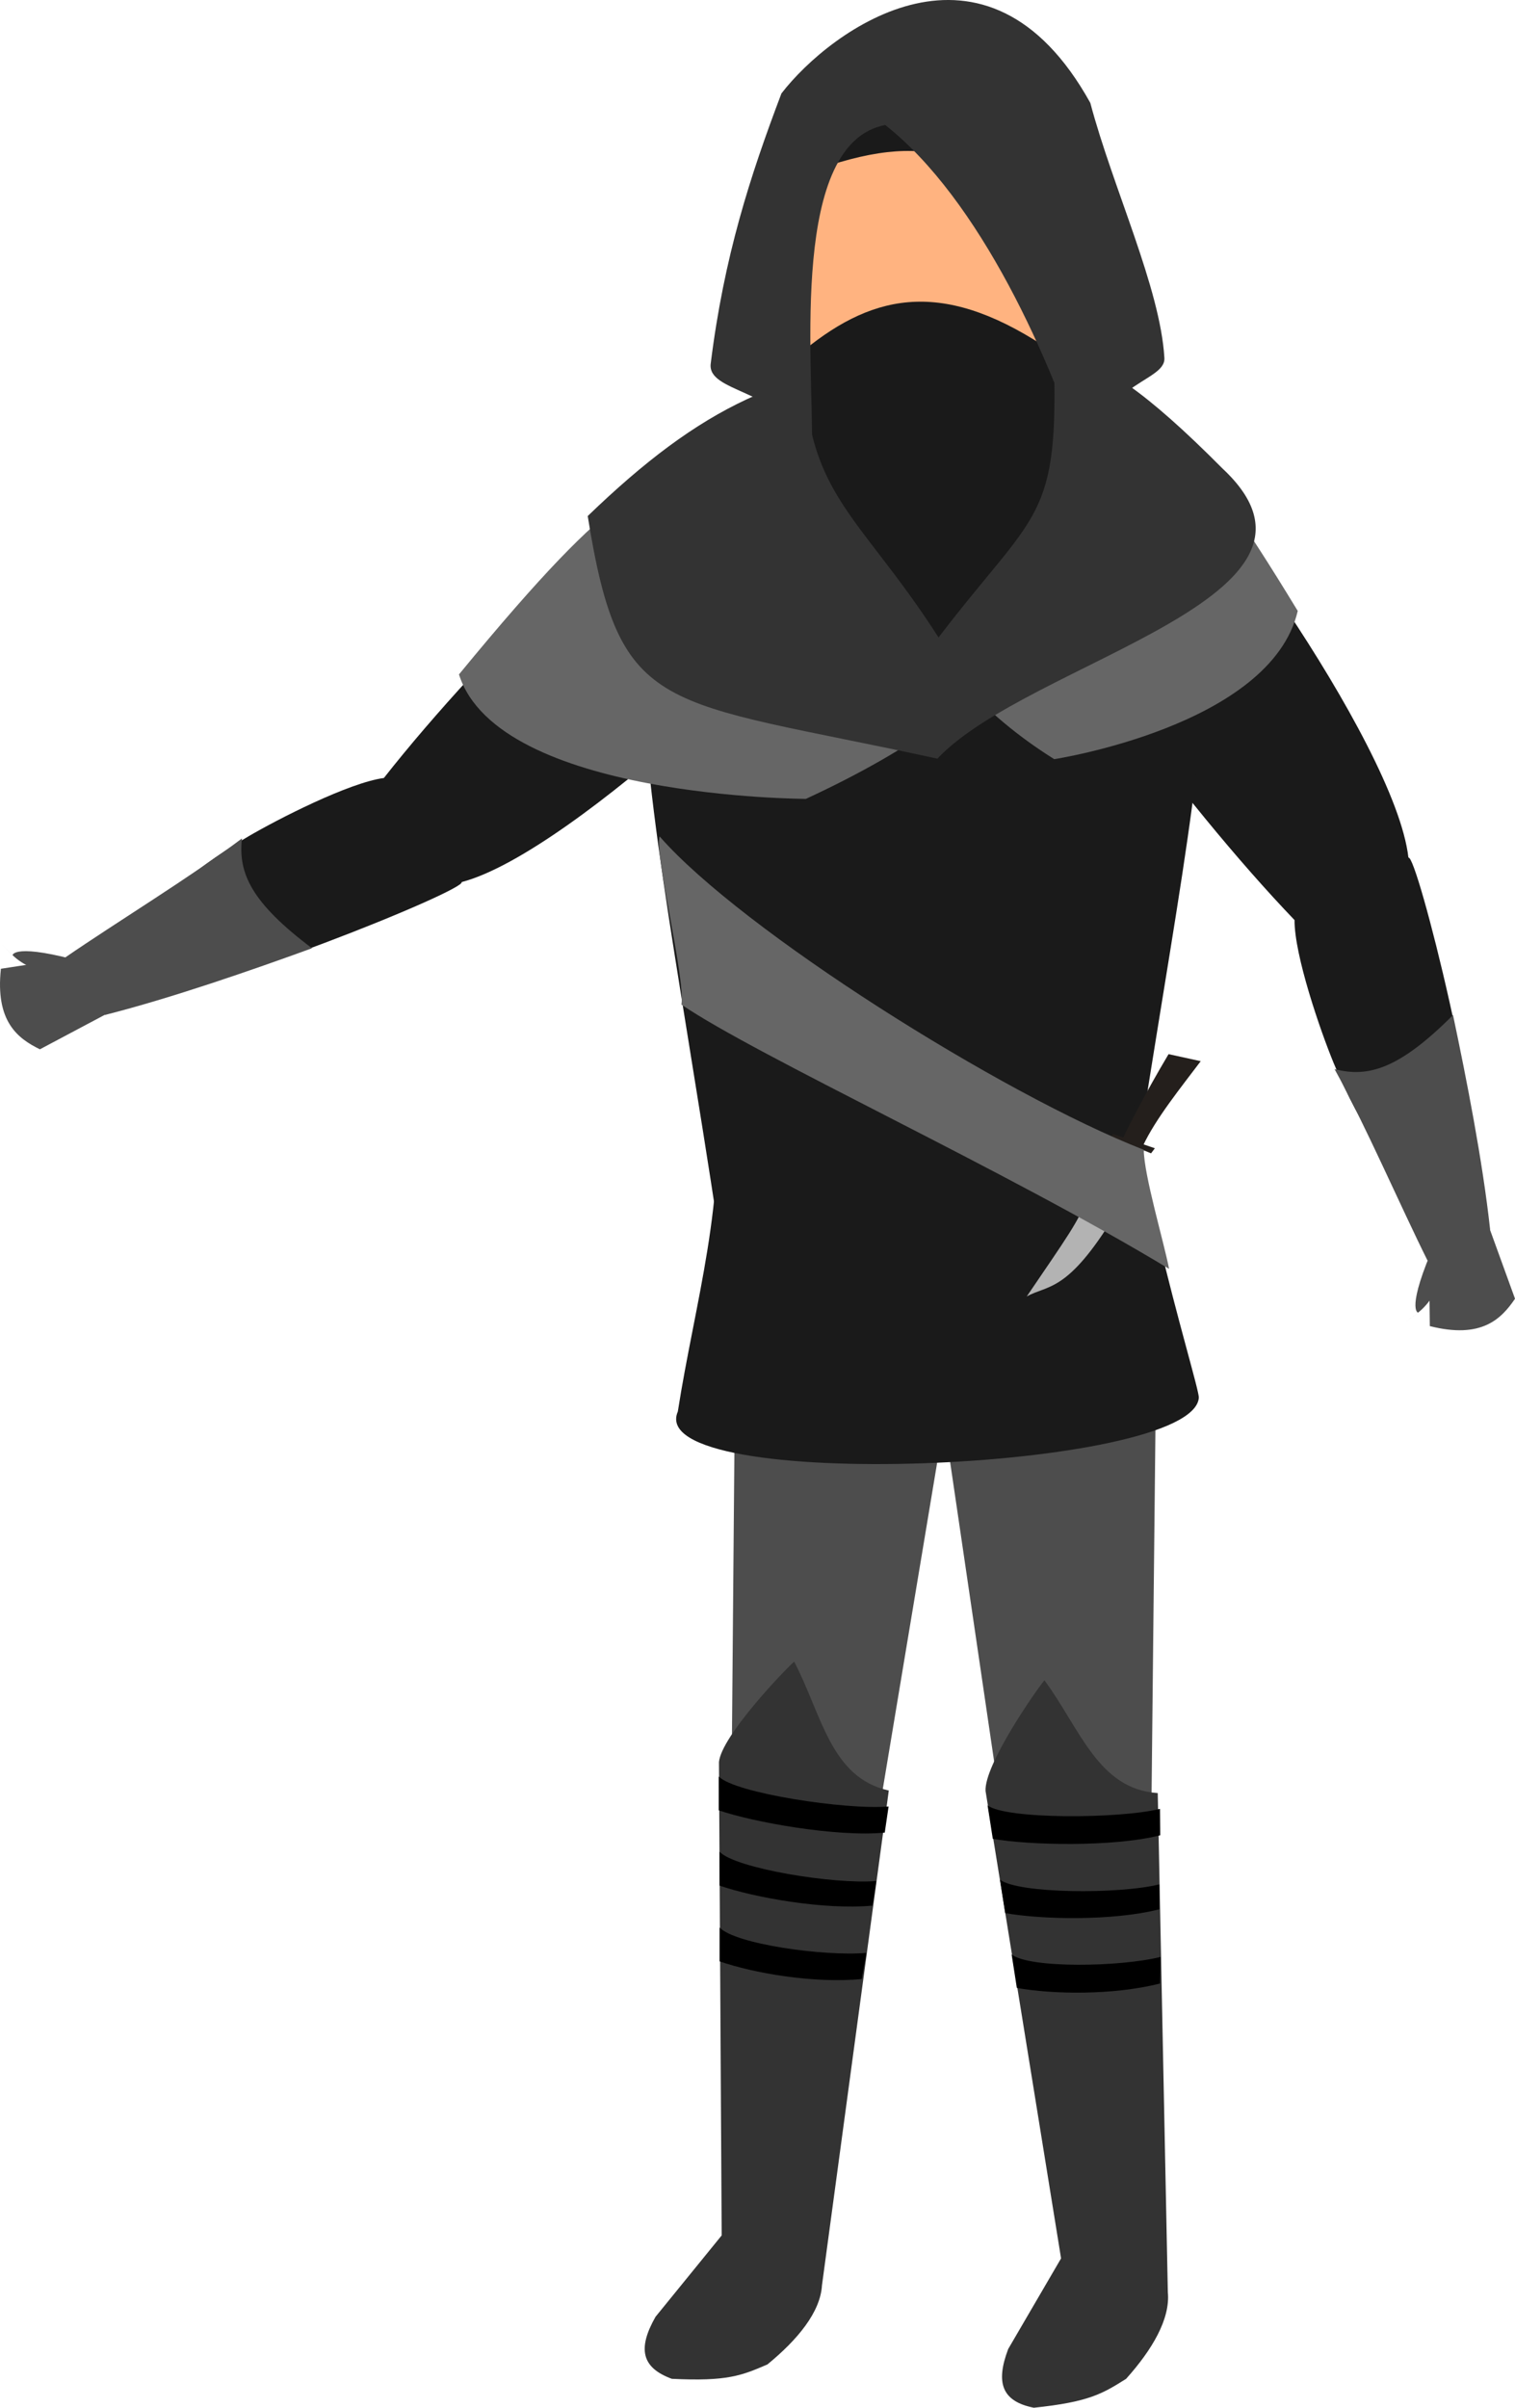<?xml version="1.0" encoding="UTF-8" standalone="no"?>
<svg
   xmlns:dc="http://purl.org/dc/elements/1.1/"
   xmlns:cc="http://creativecommons.org/ns#"
   xmlns:rdf="http://www.w3.org/1999/02/22-rdf-syntax-ns#"
   xmlns:svg="http://www.w3.org/2000/svg"
   xmlns="http://www.w3.org/2000/svg"
   xmlns:sodipodi="http://sodipodi.sourceforge.net/DTD/sodipodi-0.dtd"
   xmlns:inkscape="http://www.inkscape.org/namespaces/inkscape"
   inkscape:export-ydpi="241.905"
   inkscape:export-xdpi="241.905"
   inkscape:export-filename="C:\Users\260862\Desktop\bartender.png"
   width="185.871mm"
   height="295.281mm"
   viewBox="0 0 185.871 295.281"
   version="1.1"
   id="svg8"
   inkscape:version="1.0 (4035a4fb49, 2020-05-01)"
   sodipodi:docname="bandit3.svg">
  <defs
     id="defs2">
    <clipPath
       clipPathUnits="userSpaceOnUse"
       id="clipPath4045">
      <path
         style="fill:none;stroke:#000000;stroke-width:0.265px;stroke-linecap:butt;stroke-linejoin:miter;stroke-opacity:1"
         d="M 87.197,57.598 C 88.696,71.31 86.336,84.021 68.798,92.797 L 14.4,175.728 -18.399,142.395 27.466,50.665 Z"
         id="path4047"
         sodipodi:nodetypes="cccccc" />
    </clipPath>
  </defs>
  <sodipodi:namedview
     inkscape:guide-bbox="true"
     showguides="false"
     id="base"
     pagecolor="#ffffff"
     bordercolor="#666666"
     borderopacity="1.0"
     inkscape:pageopacity="0.0"
     inkscape:pageshadow="2"
     inkscape:zoom="0.70160555"
     inkscape:cx="709.17606"
     inkscape:cy="479.88662"
     inkscape:document-units="mm"
     inkscape:current-layer="layer11"
     inkscape:document-rotation="0"
     showgrid="false"
     inkscape:snap-others="true"
     inkscape:object-nodes="true"
     inkscape:snap-global="false"
     inkscape:window-width="1920"
     inkscape:window-height="1017"
     inkscape:window-x="1352"
     inkscape:window-y="-8"
     inkscape:window-maximized="1" />
  <g
     style="display:inline"
     inkscape:groupmode="layer"
     id="layer10"
     inkscape:label="right_leg"
     transform="translate(-10.088,-0.489)">
    <g
       transform="rotate(-19.208,134.423,39.395)"
       inkscape:transform-center-y="69.062015"
       inkscape:transform-center-x="-8.8885555"
       id="g3238-3"
       style="display:inline">
      <g
         transform="translate(-9.628,-2.391)"
         id="g1926-5" />
    </g>
    <g
       id="g2115-1"
       style="display:inline"
       transform="rotate(-8.853,115.477,-77.819)"
       inkscape:transform-center-x="-0.89463212"
       inkscape:transform-center-y="63.386156">
      <g
         id="g1926-8"
         transform="rotate(-5.2,176.23,23.079)">
        <path
           sodipodi:nodetypes="ccccc"
           style="fill:#4d4d4d;stroke:none;stroke-width:0.265px;stroke-linecap:butt;stroke-linejoin:miter;stroke-opacity:1"
           d="m 63.557,266.111 10.067,1.185 30.536,-116.721 c 2.175,-10.62 -26.994,-15.916 -28.613,-4.781 z"
           id="path3150-5"
           inkscape:transform-center-x="4.9162982"
           inkscape:transform-center-y="55.295672" />
        <path
           style="fill:#333333;stroke:none;stroke-width:0.265px;stroke-linecap:butt;stroke-linejoin:miter;stroke-opacity:1"
           d="m 67.583,209.907 -4.929,57.842 -8.989,9.204 c -2.576,3.705 -2.262,6.062 1.298,7.753 6.765,0.959 8.586,0.373 11.841,-0.689 3.971,-2.686 7.06,-5.805 7.55,-9.065 l 13.662,-59.681 c -6.977,-2.209 -7.341,-10.042 -10.127,-16.794 -1.447,1.062 -9.732,8.327 -10.306,11.429 z"
           id="path855-3-9"
           sodipodi:nodetypes="ccccccccc" />
      </g>
      <path
         id="path1857-2-4"
         d="m 85.039,239.277 v 4.148 c 4.154,1.444 11.528,2.735 17.441,2.168 l 0.566,-3.205 c -5.145,0.449 -16.084,-1.071 -18.007,-3.111 z"
         style="display:inline;fill:#000000;stroke:none;stroke-width:0.265px;stroke-linecap:butt;stroke-linejoin:miter;stroke-opacity:1"
         sodipodi:nodetypes="ccccc" />
      <path
         sodipodi:nodetypes="ccccc"
         style="display:inline;fill:#000000;stroke:none;stroke-width:0.265px;stroke-linecap:butt;stroke-linejoin:miter;stroke-opacity:1"
         d="m 85.039,229.988 v 4.148 c 4.154,1.444 12.848,3.018 18.761,2.451 l 0.471,-3.017 c -5.145,0.449 -17.309,-1.542 -19.233,-3.583 z"
         id="path1857-2-5-2" />
      <path
         sodipodi:nodetypes="ccccc"
         style="display:inline;fill:#000000;stroke:none;stroke-width:0.265px;stroke-linecap:butt;stroke-linejoin:miter;stroke-opacity:1"
         d="m 84.938,220.755 v 4.148 c 4.154,1.444 14.451,3.301 20.364,2.734 l 0.471,-3.205 c -5.145,0.449 -18.912,-1.636 -20.835,-3.677 z"
         id="path1857-2-8-9" />
    </g>
  </g>
  <g
     inkscape:groupmode="layer"
     id="layer9"
     inkscape:label="left_leg"
     style="display:inline"
     transform="translate(-10.088,-0.489)">
    <g
       id="g2115"
       transform="translate(13.333,-2.4)">
      <g
         transform="rotate(-5.2,176.23,23.079)"
         id="g1926">
        <path
           inkscape:transform-center-y="55.295672"
           inkscape:transform-center-x="4.9162982"
           id="path3150"
           d="m 63.557,266.111 10.067,1.185 30.536,-116.721 c 2.175,-10.62 -26.994,-15.916 -28.613,-4.781 z"
           style="fill:#4d4d4d;stroke:none;stroke-width:0.265px;stroke-linecap:butt;stroke-linejoin:miter;stroke-opacity:1"
           sodipodi:nodetypes="ccccc" />
        <path
           sodipodi:nodetypes="ccccccccc"
           id="path855-3"
           d="m 67.583,209.907 -4.929,57.842 -8.989,9.204 c -2.576,3.705 -2.262,6.062 1.298,7.753 6.765,0.959 8.586,0.373 11.841,-0.689 3.971,-2.686 7.06,-5.805 7.55,-9.065 l 13.662,-59.681 c -6.977,-2.209 -7.341,-10.042 -10.127,-16.794 -1.447,1.062 -9.732,8.327 -10.306,11.429 z"
           style="fill:#333333;stroke:none;stroke-width:0.265px;stroke-linecap:butt;stroke-linejoin:miter;stroke-opacity:1" />
      </g>
      <path
         sodipodi:nodetypes="ccccc"
         style="display:inline;fill:#000000;stroke:none;stroke-width:0.265px;stroke-linecap:butt;stroke-linejoin:miter;stroke-opacity:1"
         d="m 85.039,239.277 v 4.148 c 4.154,1.444 11.528,2.735 17.441,2.168 l 0.566,-3.205 c -5.145,0.449 -16.084,-1.071 -18.007,-3.111 z"
         id="path1857-2" />
      <path
         id="path1857-2-5"
         d="m 85.039,229.988 v 4.148 c 4.154,1.444 12.848,3.018 18.761,2.451 l 0.471,-3.017 c -5.145,0.449 -17.309,-1.542 -19.233,-3.583 z"
         style="display:inline;fill:#000000;stroke:none;stroke-width:0.265px;stroke-linecap:butt;stroke-linejoin:miter;stroke-opacity:1"
         sodipodi:nodetypes="ccccc" />
      <path
         id="path1857-2-8"
         d="m 84.938,220.755 v 4.148 c 4.154,1.444 14.451,3.301 20.364,2.734 l 0.471,-3.205 c -5.145,0.449 -18.912,-1.636 -20.835,-3.677 z"
         style="display:inline;fill:#000000;stroke:none;stroke-width:0.265px;stroke-linecap:butt;stroke-linejoin:miter;stroke-opacity:1"
         sodipodi:nodetypes="ccccc" />
    </g>
  </g>
  <g
     inkscape:groupmode="layer"
     id="layer8"
     inkscape:label="right_arm"
     style="display:inline"
     transform="translate(-10.088,-0.489)">
    <g
       style="display:inline"
       id="g1888-1"
       transform="rotate(-81.967,117.494,35.954)"
       inkscape:transform-center-x="-21.881378"
       inkscape:transform-center-y="45.375023">
      <path
         style="fill:#4d4d4d;stroke:none;stroke-width:0.265px;stroke-linecap:butt;stroke-linejoin:miter;stroke-opacity:1"
         d="m 11.548,120.36 c -8.908,-2.545 -9.037,-0.949 -9.037,-0.949 0,0 -2.826,-2.844 -0.064,-0.069 2.762,2.775 8.488,3.063 8.488,3.063 z"
         id="path1660-9-5-5-3-6" />
      <g
         id="g1893-7">
        <path
           style="display:inline;fill:#1a1a1a;stroke:none;stroke-width:0.265px;stroke-linecap:butt;stroke-linejoin:miter;stroke-opacity:1"
           d="m 13.269,117.914 c 2.48,3.895 2.013,2.142 3.469,7.049 9.221,-0.491 41.485,-13.559 40.867,-14.52 13.904,-3.611 45.787,-34.749 44.691,-37.227 4.973,-11.659 -5.892,-16.597 -12.565,-14.845 -6.789,1.536 -29.392,23.678 -41.665,39.309 -4.275,0.57 -13.022,5.045 -16.669,7.188 -7.94,4.665 -10.585,8.335 -18.127,13.047 z"
           id="path1844-1"
           sodipodi:nodetypes="ccccccsc" />
        <path
           style="fill:#4d4d4d;stroke:none;stroke-width:0.265px;stroke-linecap:butt;stroke-linejoin:miter;stroke-opacity:1"
           d="m 9,119.671 c 6.194,-4.26 15.454,-9.909 21.659,-14.58 -0.489,4.215 1.091,7.833 8.59,13.468 -7.448,2.707 -17.212,6.101 -25.41,8.183 z"
           id="path1845-8"
           sodipodi:nodetypes="ccccc" />
      </g>
      <path
         sodipodi:nodetypes="ccccc"
         id="path895-3-2-1-0-2"
         d="m 8.233,119.978 -7.152,1.096 c -0.704,6.484 2.078,8.553 4.784,9.878 l 8.05,-4.275 c -0.277,-4.291 -0.582,-7.287 -5.682,-6.699 z"
         style="fill:#4d4d4d;stroke:none;stroke-width:0.265px;stroke-linecap:butt;stroke-linejoin:miter;stroke-opacity:1" />
    </g>
  </g>
  <g
     inkscape:groupmode="layer"
     id="layer7"
     inkscape:label="left_arm"
     style="display:inline"
     transform="translate(-10.088,-0.489)">
    <path
       sodipodi:nodetypes="ccccccsc"
       id="path1844"
       d="m 22.387,116.135 c 2.48,3.895 2.013,2.142 3.469,7.049 9.221,-0.491 41.485,-13.559 40.867,-14.52 13.904,-3.611 45.787,-34.749 44.691,-37.227 4.973,-11.659 -5.892,-16.597 -12.565,-14.845 -6.789,1.536 -29.392,23.678 -41.665,39.309 -4.275,0.57 -13.022,5.045 -16.669,7.188 -7.94,4.665 -10.585,8.335 -18.127,13.047 z"
       style="display:inline;fill:#1a1a1a;stroke:none;stroke-width:0.265px;stroke-linecap:butt;stroke-linejoin:miter;stroke-opacity:1" />
    <path
       sodipodi:nodetypes="ccccc"
       id="path1845"
       d="m 18.118,117.892 c 6.194,-4.26 15.454,-9.909 21.659,-14.58 -0.489,4.215 1.091,7.833 8.59,13.468 -7.448,2.707 -17.212,6.101 -25.41,8.183 z"
       style="fill:#4d4d4d;stroke:none;stroke-width:0.265px;stroke-linecap:butt;stroke-linejoin:miter;stroke-opacity:1" />
    <path
       sodipodi:nodetypes="ccccc"
       id="path895-3-2-1-0"
       d="m 17.351,118.2 -7.152,1.096 c -0.704,6.484 2.078,8.553 4.784,9.878 l 8.05,-4.275 c -0.277,-4.291 -0.582,-7.287 -5.682,-6.699 z"
       style="fill:#4d4d4d;stroke:none;stroke-width:0.265px;stroke-linecap:butt;stroke-linejoin:miter;stroke-opacity:1" />
    <path
       style="fill:#4d4d4d;stroke:none;stroke-width:0.265px;stroke-linecap:butt;stroke-linejoin:miter;stroke-opacity:1"
       d="m 20.666,118.581 c -8.908,-2.545 -9.037,-0.949 -9.037,-0.949 0,0 -2.826,-2.844 -0.064,-0.069 2.762,2.775 8.488,3.063 8.488,3.063 z"
       id="path1660-9-5-5-3" />
  </g>
  <g
     inkscape:label="torso"
     inkscape:groupmode="layer"
     id="layer1"
     style="display:inline"
     transform="translate(-10.088,-0.489)">
    <path
       sodipodi:nodetypes="ccccccc"
       id="path895-3"
       d="m 111.665,55.895 c 3.812,-4.051 3.637,-7.056 5.479,-11.902 l 11.927,-0.211 c 1.698,3.383 1.994,8.287 6.625,11.571 19.443,21.25 19.327,13.033 7.147,94.474 l -38.176,0.378 C 91.46,75.973 82.916,73.941 111.665,55.895 Z"
       style="fill:#ffb380;stroke:none;stroke-width:0.265px;stroke-linecap:butt;stroke-linejoin:miter;stroke-opacity:1" />
    <rect
       transform="rotate(26.613)"
       y="-202.424"
       x="609.907"
       height="1.2"
       width="18.666"
       id="rect1426-4-1-7-1"
       style="opacity:0.99;fill:#e6e6e6;stroke:none;stroke-width:0.265;stroke-dasharray:0.265, 0.529" />
    <path
       sodipodi:nodetypes="ccccccc"
       id="path1834"
       d="m 102.741,150.643 45.671,-0.276 c 9.666,-66.097 20.401,-94.309 -14.276,-96.645 -1.776,6.102 -2.935,10.857 -10.949,17.999 C 115.729,64.997 116.469,61.331 112.386,54.254 79.252,59.292 88.026,84.134 98.211,151.277 Z"
       style="fill:#1a1a1a;stroke:none;stroke-width:0.265px;stroke-linecap:butt;stroke-linejoin:miter;stroke-opacity:1" />
    <path
       style="fill:#1a1a1a;stroke:none;stroke-width:0.265px;stroke-linecap:butt;stroke-linejoin:miter;stroke-opacity:1"
       d="m 97.773,132.873 c 1.582,14.735 -2.448,27.365 -4.525,40.728 -4.404,10.13 63.243,7.35 63.92,-1.697 0.114,-1.524 -10.829,-35.704 -7.542,-44.311 -15.013,13.116 -32.832,12.201 -51.853,5.28 z"
       id="path1825"
       sodipodi:nodetypes="ccscc" />
    <path
       sodipodi:nodetypes="ccccccc"
       id="path2213"
       d="m 150.51,141.622 c -0.653,0.284 -0.491,1.385 0.039,1.459 l -3.661,6.386 c -5.858,9.614 -8.202,8.546 -10.834,10.02 4.696,-6.928 6.634,-9.523 7.421,-12.218 l 3.727,-7.336 z"
       style="display:inline;fill:#b3b3b3;stroke:none;stroke-width:0.265px;stroke-linecap:butt;stroke-linejoin:miter;stroke-opacity:1" />
    <path
       sodipodi:nodetypes="ccsscc"
       id="path2196"
       d="m 157.401,130.631 c -2.379,3.157 -5.562,7.09 -7.096,10.4 -0.53,-0.089 -1.109,-0.362 -1.652,-0.568 -0.019,-0.008 -0.811,-0.327 -0.802,-0.347 0.612,-1.338 2.639,-5.367 5.604,-10.349 z"
       style="display:inline;fill:#241f1c;stroke:none;stroke-width:0.265px;stroke-linecap:butt;stroke-linejoin:miter;stroke-opacity:1" />
    <path
       sodipodi:nodetypes="ccccc"
       id="path2194"
       d="m 151.775,141.309 -5.143,-1.755 -0.214,0.361 4.888,2.018 z"
       style="display:inline;fill:#241f1c;stroke:none;stroke-width:0.291px;stroke-linecap:butt;stroke-linejoin:miter;stroke-opacity:1" />
    <path
       sodipodi:nodetypes="ccccc"
       id="path1928"
       d="m 91.018,103.067 c -0.719,1.913 3.197,17.51 2.67,20.622 9.372,6.375 39.887,20.347 59.832,32.414 -0.647,-3.347 -3.077,-11.463 -3.108,-14.604 -17.447,-6.815 -49.39,-26.966 -59.395,-38.431 z"
       style="fill:#666666;stroke:none;stroke-width:0.265px;stroke-linecap:butt;stroke-linejoin:miter;stroke-opacity:1"
       inkscape:transform-center-x="9.825868"
       inkscape:transform-center-y="-3.4270743" />
    <path
       sodipodi:nodetypes="ccccc"
       id="path2082-3"
       d="M 169.305,75.412 C 166.014,89.513 139.429,93.59 139.429,93.59 121.216,82.207 116.084,65.394 114.64,47.457 l 31.994,1.237 c 7.774,6.688 8.447,3.311 22.67,26.718 z"
       style="display:inline;fill:#666666;stroke:none;stroke-width:0.211px;stroke-linecap:butt;stroke-linejoin:miter;stroke-opacity:1" />
    <path
       style="fill:#666666;stroke:none;stroke-width:0.265px;stroke-linecap:butt;stroke-linejoin:miter;stroke-opacity:1"
       d="m 66.398,83.197 c 4.8,15.199 42.563,15.264 42.563,15.264 26.564,-12.27 35.063,-26.062 37.168,-45.397 L 99.463,54.398 C 88.124,61.607 87.143,57.967 66.398,83.197 Z"
       id="path2082"
       sodipodi:nodetypes="ccccc" />
    <path
       style="fill:#333333;stroke:none;stroke-width:0.265px;stroke-linecap:butt;stroke-linejoin:miter;stroke-opacity:1"
       d="M 82.194,63.775 C 86.161,88.607 91.027,86.115 125.093,93.53 136.371,81.545 176.984,73.735 160.083,57.956 141.117,38.862 139.115,44.235 124.177,44.506 106.568,45.285 96.059,50.41 82.194,63.775 Z"
       id="path1813"
       sodipodi:nodetypes="ccccc" />
  </g>
  <g
     inkscape:groupmode="layer"
     id="layer11"
     inkscape:label="head"
     style="display:inline"
     transform="translate(-10.088,-0.489)">
    <path
       style="display:inline;fill:#1a1a1a;stroke:none;stroke-width:0.265px;stroke-linecap:butt;stroke-linejoin:miter;stroke-opacity:1"
       d="m 131.074,24.216 c 4.488,0.417 9.67,-0.181 13.708,1.402 0.029,1.262 -0.671,1.478 -1.634,1.818 l -12.17,-2.448 z"
       id="path898-6"
       sodipodi:nodetypes="ccccc" />
    <path
       sodipodi:nodetypes="ccccc"
       id="path898"
       d="m 134.692,19.451 c 2.775,3.551 6.79,6.872 8.408,10.896 -0.898,0.887 -1.986,0.165 -2.894,-0.302 L 134.065,19.91 Z"
       style="fill:#1a1a1a;stroke:none;stroke-width:0.265px;stroke-linecap:butt;stroke-linejoin:miter;stroke-opacity:1" />
    <path
       sodipodi:nodetypes="cccccc"
       id="path899-9"
       d="m 108.482,12.971 c -2.035,9.148 -0.188,19.684 0.154,29.682 1.807,8.472 9.306,11.516 14.806,14.291 8.074,-2.818 13.509,-7.444 15.369,-14.459 0.813,-9.593 2.618,-19.236 1.13,-28.714 -17.882,-11.035 -23.555,-5.383 -31.459,-0.8 z"
       style="fill:#ffb380;stroke:none;stroke-width:0.265px;stroke-linecap:butt;stroke-linejoin:miter;stroke-opacity:1" />
    <path
       style="fill:#1a1a1a;stroke:none;stroke-width:0.265px;stroke-linecap:butt;stroke-linejoin:miter;stroke-opacity:1"
       d="m 139.368,43.732 c -13.118,-9.042 -21.792,-7.496 -30.666,-0.267 -0.09,17.777 6.497,19.555 16.533,35.199 12.114,-15.841 14.802,-14.12 14.133,-34.932 z"
       id="path1799"
       sodipodi:nodetypes="cccc" />
    <path
       sodipodi:nodetypes="cccccc"
       id="path896"
       d="m 107.383,22.378 c 16.625,-6.567 20.888,-2.683 32.997,4.242 0.303,-2.536 0.962,-7.471 -0.189,-12.916 -2.429,-3.804 -5.08,-7.834 -13.199,-9.051 -7.668,-0.941 -12.413,2.007 -16.499,5.091 -2.495,2.465 -4.135,7.655 -3.111,12.633 z"
       style="fill:#1a1a1a;stroke:none;stroke-width:0.265px;stroke-linecap:butt;stroke-linejoin:miter;stroke-opacity:1" />
    <path
       sodipodi:nodetypes="cccsccsc"
       id="path1811"
       d="m 109.71,55.094 c 0.147,-10.508 -2.695,-37.053 8.986,-39.273 11.58,9.137 20.417,28.72 24.893,43.153 0.135,-11.7 9.544,-11.382 9.354,-14.592 -0.508,-8.597 -6.312,-20.816 -9.088,-31.273 -12.759,-23.005 -31.815,-9.04 -37.895,-1.161 -3.854,10.167 -7.045,20.006 -8.677,33.133 -0.442,3.558 8.098,3.036 12.425,10.013 z"
       style="display:inline;fill:#333333;stroke:none;stroke-width:0.265px;stroke-linecap:butt;stroke-linejoin:miter;stroke-opacity:1" />
  </g>
</svg>

